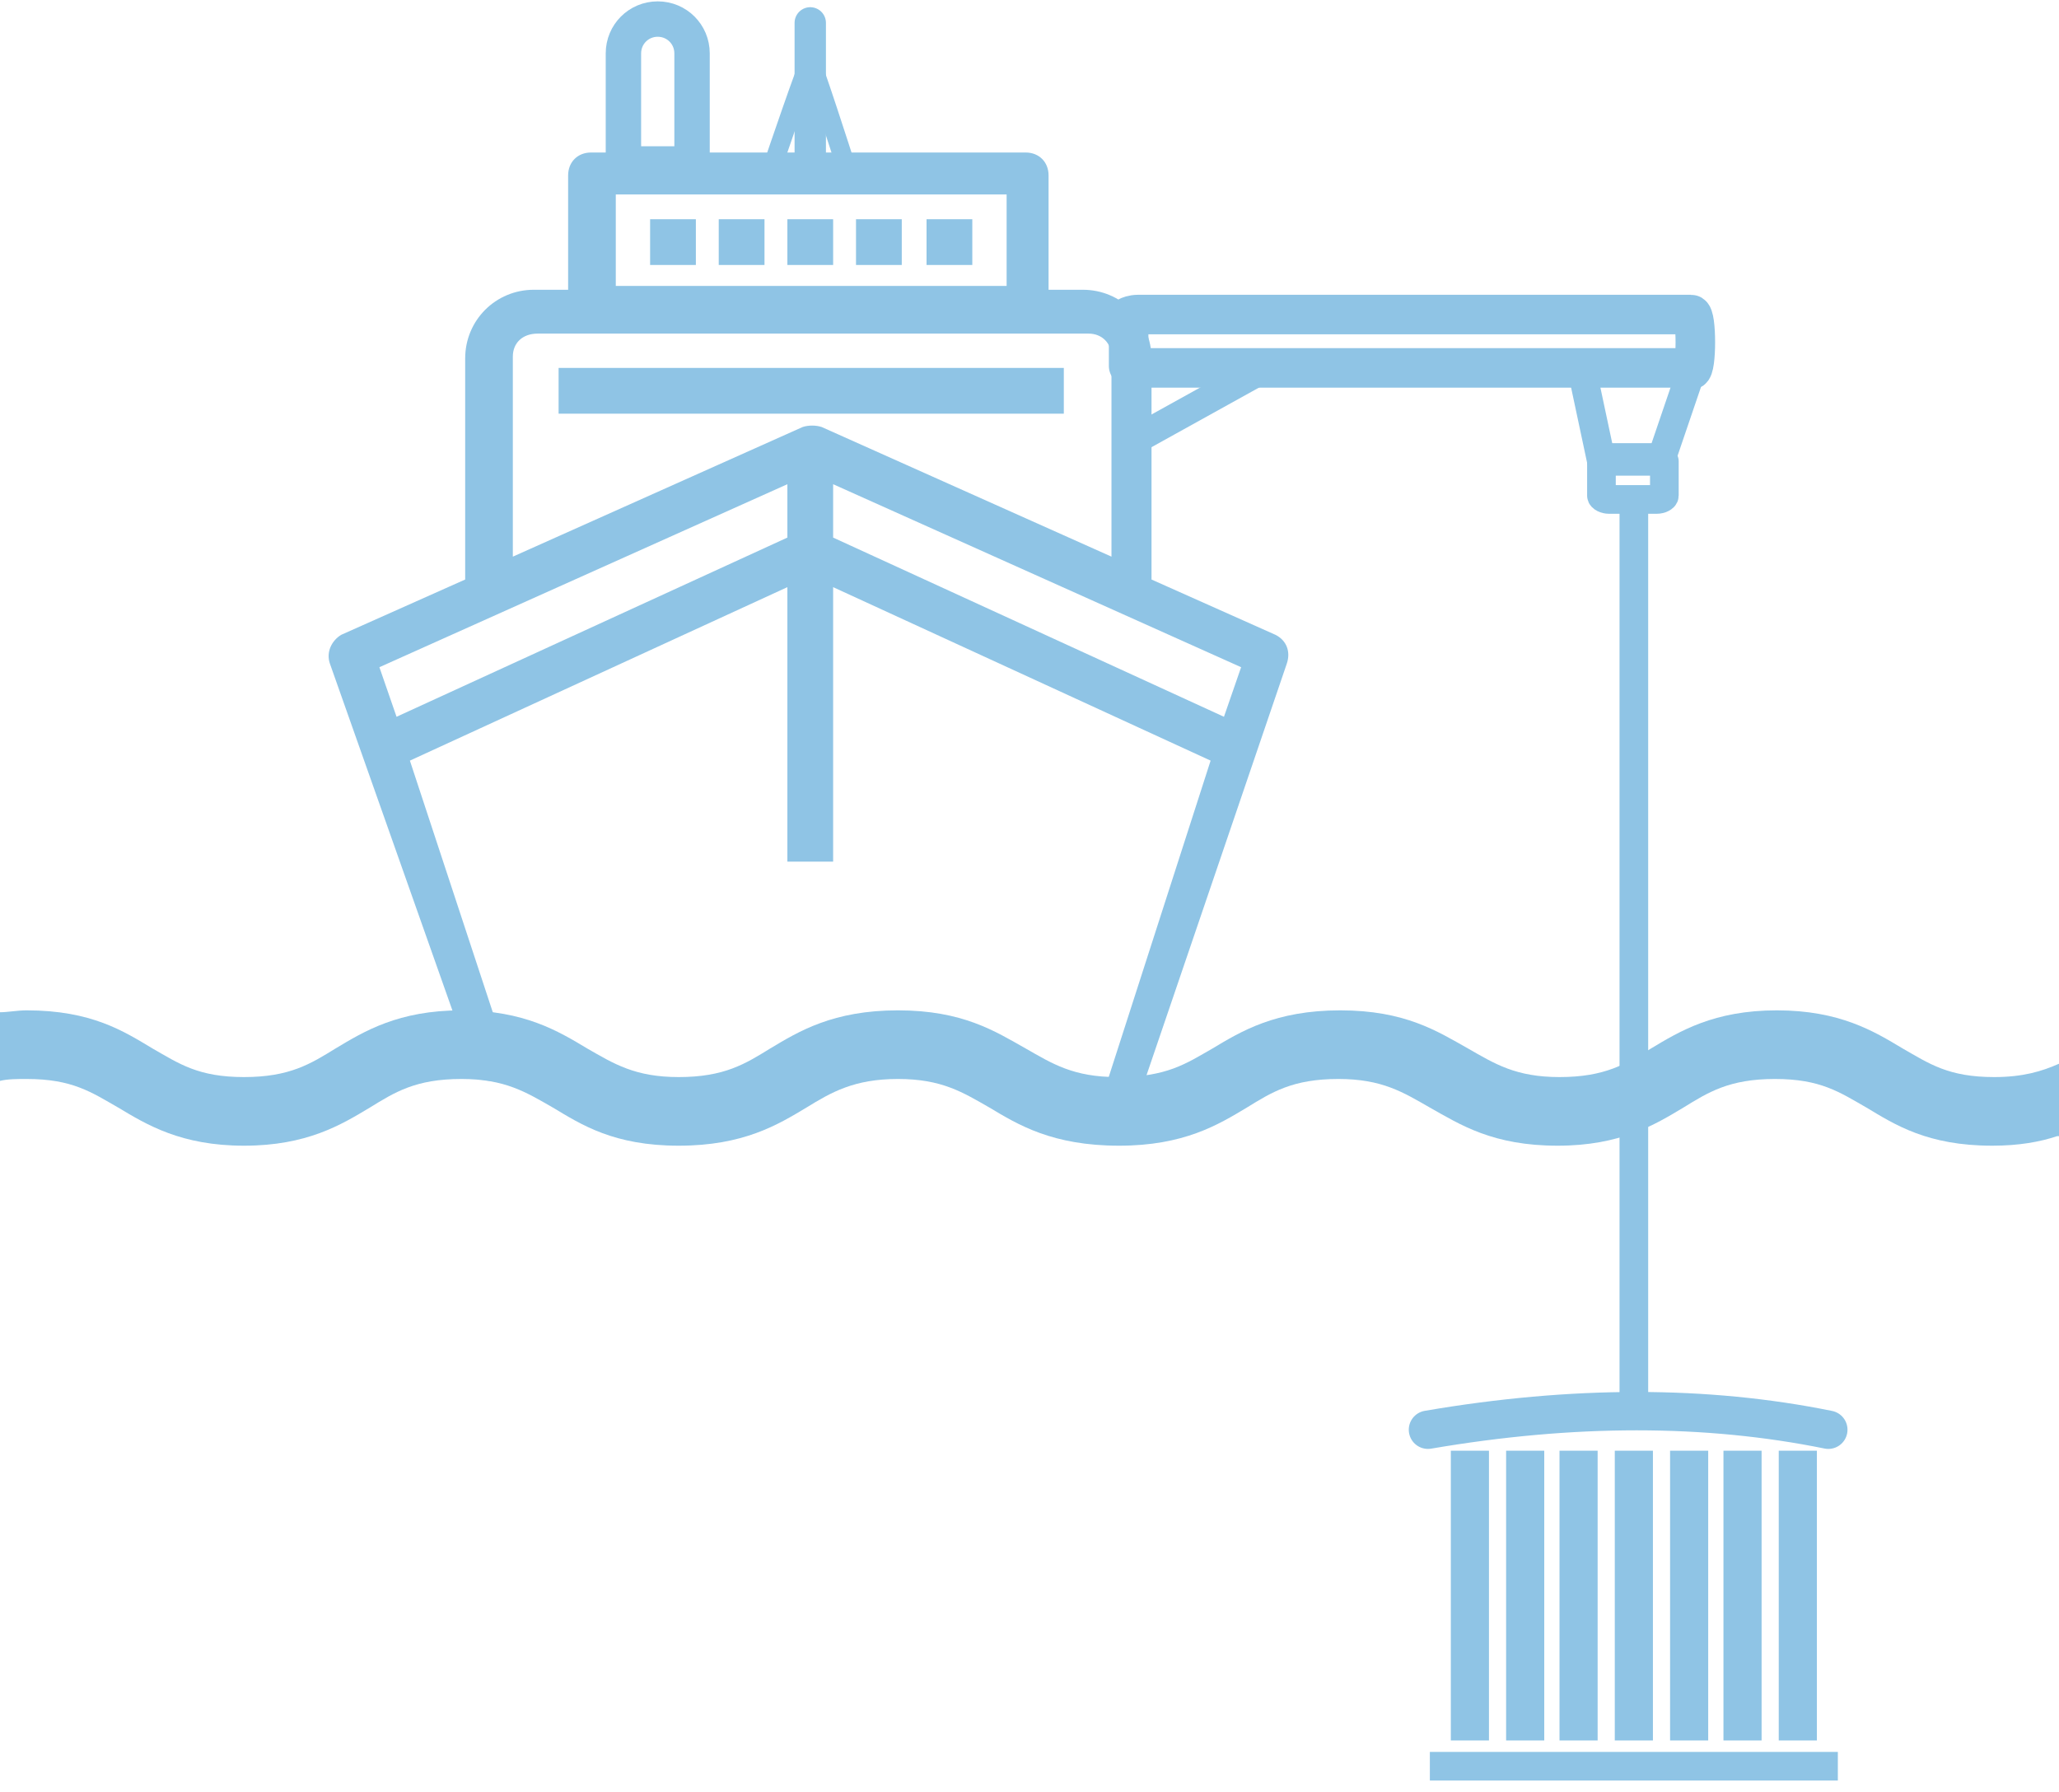<svg width="108" height="94" viewBox="0 0 108 94" fill="none" xmlns="http://www.w3.org/2000/svg">
<path d="M96.4 91.9H75V93.4H96.4V91.9Z" fill="#8FC4E5"/>
<path d="M107.9 59.6C107 59.9 105.9 60.1 104.5 60.1C101.1 60.1 99.4 59 97.9 58.1C96.5 57.3 95.5 56.6 93.1 56.6C90.7 56.6 89.6 57.3 88.3 58.1C86.8 59 85 60.1 81.7 60.1C78.3 60.1 76.6 59 75 58.1C73.6 57.3 72.5 56.6 70.2 56.6C67.8 56.6 66.7 57.3 65.4 58.1C63.9 59 62.1 60.1 58.7 60.1C55.2 60.1 53.4 59 51.9 58.1C50.5 57.3 49.4 56.6 47.1 56.6C44.8 56.6 43.6 57.3 42.3 58.1C40.8 59 39 60.1 35.6 60.1C32.2 60.1 30.5 59 29 58.1C27.6 57.3 26.5 56.6 24.2 56.6C21.8 56.6 20.7 57.3 19.4 58.1C17.9 59 16.1 60.1 12.8 60.1C9.5 60.1 7.7 59 6.2 58.1C4.8 57.3 3.8 56.6 1.4 56.6C0.9 56.6 0.4 56.6 0 56.7V53.1C0.4 53.1 0.9 53 1.4 53C4.8 53 6.5 54.1 8 55C9.4 55.8 10.4 56.5 12.8 56.5C15.2 56.5 16.3 55.8 17.6 55C19.1 54.1 20.9 53 24.2 53C27.5 53 29.3 54.1 30.8 55C32.2 55.8 33.3 56.5 35.6 56.5C38 56.5 39.1 55.8 40.4 55C41.9 54.1 43.7 53 47.1 53C50.5 53 52.2 54.1 53.8 55C55.2 55.8 56.3 56.5 58.6 56.5C61.2 56.5 62.2 55.8 63.6 55C65.1 54.1 66.9 53 70.3 53C73.7 53 75.4 54.1 77 55C78.4 55.8 79.5 56.5 81.8 56.5C84.2 56.5 85.3 55.8 86.6 55C88.1 54.1 89.9 53 93.2 53C96.5 53 98.3 54.1 99.8 55C101.2 55.8 102.2 56.5 104.6 56.5C106.1 56.5 107.1 56.2 108 55.8V59.6H107.9Z" fill="#8FC4E5"/>
<path d="M74.9 75C82.5 73.7 89.5 73.7 95.9 75" stroke="#8FC4E5" stroke-width="2.012" stroke-miterlimit="3.864" stroke-linecap="round"/>
<path d="M78.1 76.1H76.1V91.3H78.1V76.1Z" fill="#8FC4E5"/>
<path d="M81 76.1H79V91.3H81V76.1Z" fill="#8FC4E5"/>
<path d="M83.8 76.1H81.8V91.3H83.8V76.1Z" fill="#8FC4E5"/>
<path d="M86.7 76.1H84.7V91.3H86.7V76.1Z" fill="#8FC4E5"/>
<path d="M89.6 76.1H87.6V91.3H89.6V76.1Z" fill="#8FC4E5"/>
<path d="M92.4 76.1H90.4V91.3H92.4V76.1Z" fill="#8FC4E5"/>
<path d="M95.3 76.1H93.3V91.3H95.3V76.1Z" fill="#8FC4E5"/>
<path d="M55.8 19.3H29.3V21.7H55.8V19.3Z" fill="#8FC4E5"/>
<path d="M43.7 11.5H41.3V13.9H43.7V11.5Z" fill="#8FC4E5"/>
<path d="M47.3 11.5H44.9V13.9H47.3V11.5Z" fill="#8FC4E5"/>
<path d="M40.1 11.5H37.7V13.9H40.1V11.5Z" fill="#8FC4E5"/>
<path d="M36.5 11.5H34.1V13.9H36.5V11.5Z" fill="#8FC4E5"/>
<path d="M51 11.5H48.6V13.9H51V11.5Z" fill="#8FC4E5"/>
<path d="M65.1 35L43.7 25.4V28.2L64.2 37.6L65.1 35ZM32.3 10.2V15H52.8V10.2H32.3ZM26.9 18.7V29.2L42.1 22.4C42.4 22.3 42.8 22.3 43.1 22.4L58.3 29.2V18.7C58.3 18 57.8 17.5 57.1 17.5H54.1H31.2H28.2C27.4 17.5 26.9 18 26.9 18.7ZM19.9 35L20.8 37.6L41.3 28.2V25.4L19.9 35ZM57.8 57.6L63.5 39.9L43.7 30.8V45.2H41.3V30.8L21.5 39.9L27.1 56.9L25 56.6L17.3 34.8C17.1 34.2 17.4 33.6 17.9 33.3L24.4 30.4V18.8C24.4 16.8 26 15.2 28 15.2H29.8V9.2C29.8 8.5 30.3 8 31 8H41.2H43.6H53.8C54.5 8 55 8.5 55 9.2V15.2H56.8C58.8 15.2 60.4 16.8 60.4 18.8V30.4L66.9 33.3C67.5 33.6 67.7 34.2 67.5 34.8L59.9 57.1L57.8 57.6Z" fill="#8FC4E5"/>
<path d="M42.5 8.4V1.2" stroke="#8FC4E5" stroke-width="1.645" stroke-miterlimit="3.864" stroke-linecap="round"/>
<path d="M44.3 8.5C44.3 8.5 42.6 3.2 42.5 3.2C42.4 3.2 40.6 8.5 40.6 8.5" stroke="#8FC4E5" stroke-miterlimit="3.864" stroke-linecap="round"/>
<path d="M65.883 18.704L58.536 22.776L59.263 24.088L66.61 20.015L65.883 18.704Z" fill="#8FC4E5"/>
<path d="M32.7 8.6V2.8C32.7 1.8 33.5 1 34.5 1C35.5 1 36.3 1.8 36.3 2.8V8.6H32.7Z" stroke="#8FC4E5" stroke-width="1.857" stroke-miterlimit="3.864"/>
<path d="M85.7 73.6V26.4" stroke="#8FC4E5" stroke-width="1.503" stroke-miterlimit="3.864" stroke-linecap="round" stroke-linejoin="round"/>
<path fill-rule="evenodd" clip-rule="evenodd" d="M88.7 19.4C89 19.4 89 16.5 88.7 16.5H59.7C59.4 16.5 59.2 16.6 59.2 16.6V19.2C59.2 19.3 59.4 19.3 59.7 19.3H88.7V19.4Z" stroke="#8FC4E5" stroke-width="2.074" stroke-miterlimit="3.864" stroke-linecap="round" stroke-linejoin="round"/>
<path fill-rule="evenodd" clip-rule="evenodd" d="M88.7 19.5H83L84 24.2H87.1L88.7 19.5Z" stroke="#8FC4E5" stroke-width="1.503" stroke-miterlimit="3.864" stroke-linecap="round" stroke-linejoin="round"/>
<path fill-rule="evenodd" clip-rule="evenodd" d="M86.9 26.2C87.1 26.2 87.3 26.1 87.3 26V24.2C87.3 24.1 87.1 24 86.9 24H84.4C84.2 24 84 24.1 84 24.2V26C84 26.1 84.2 26.2 84.4 26.2H86.9Z" stroke="#8FC4E5" stroke-width="1.503" stroke-miterlimit="3.864" stroke-linecap="round" stroke-linejoin="round"/>
</svg>
